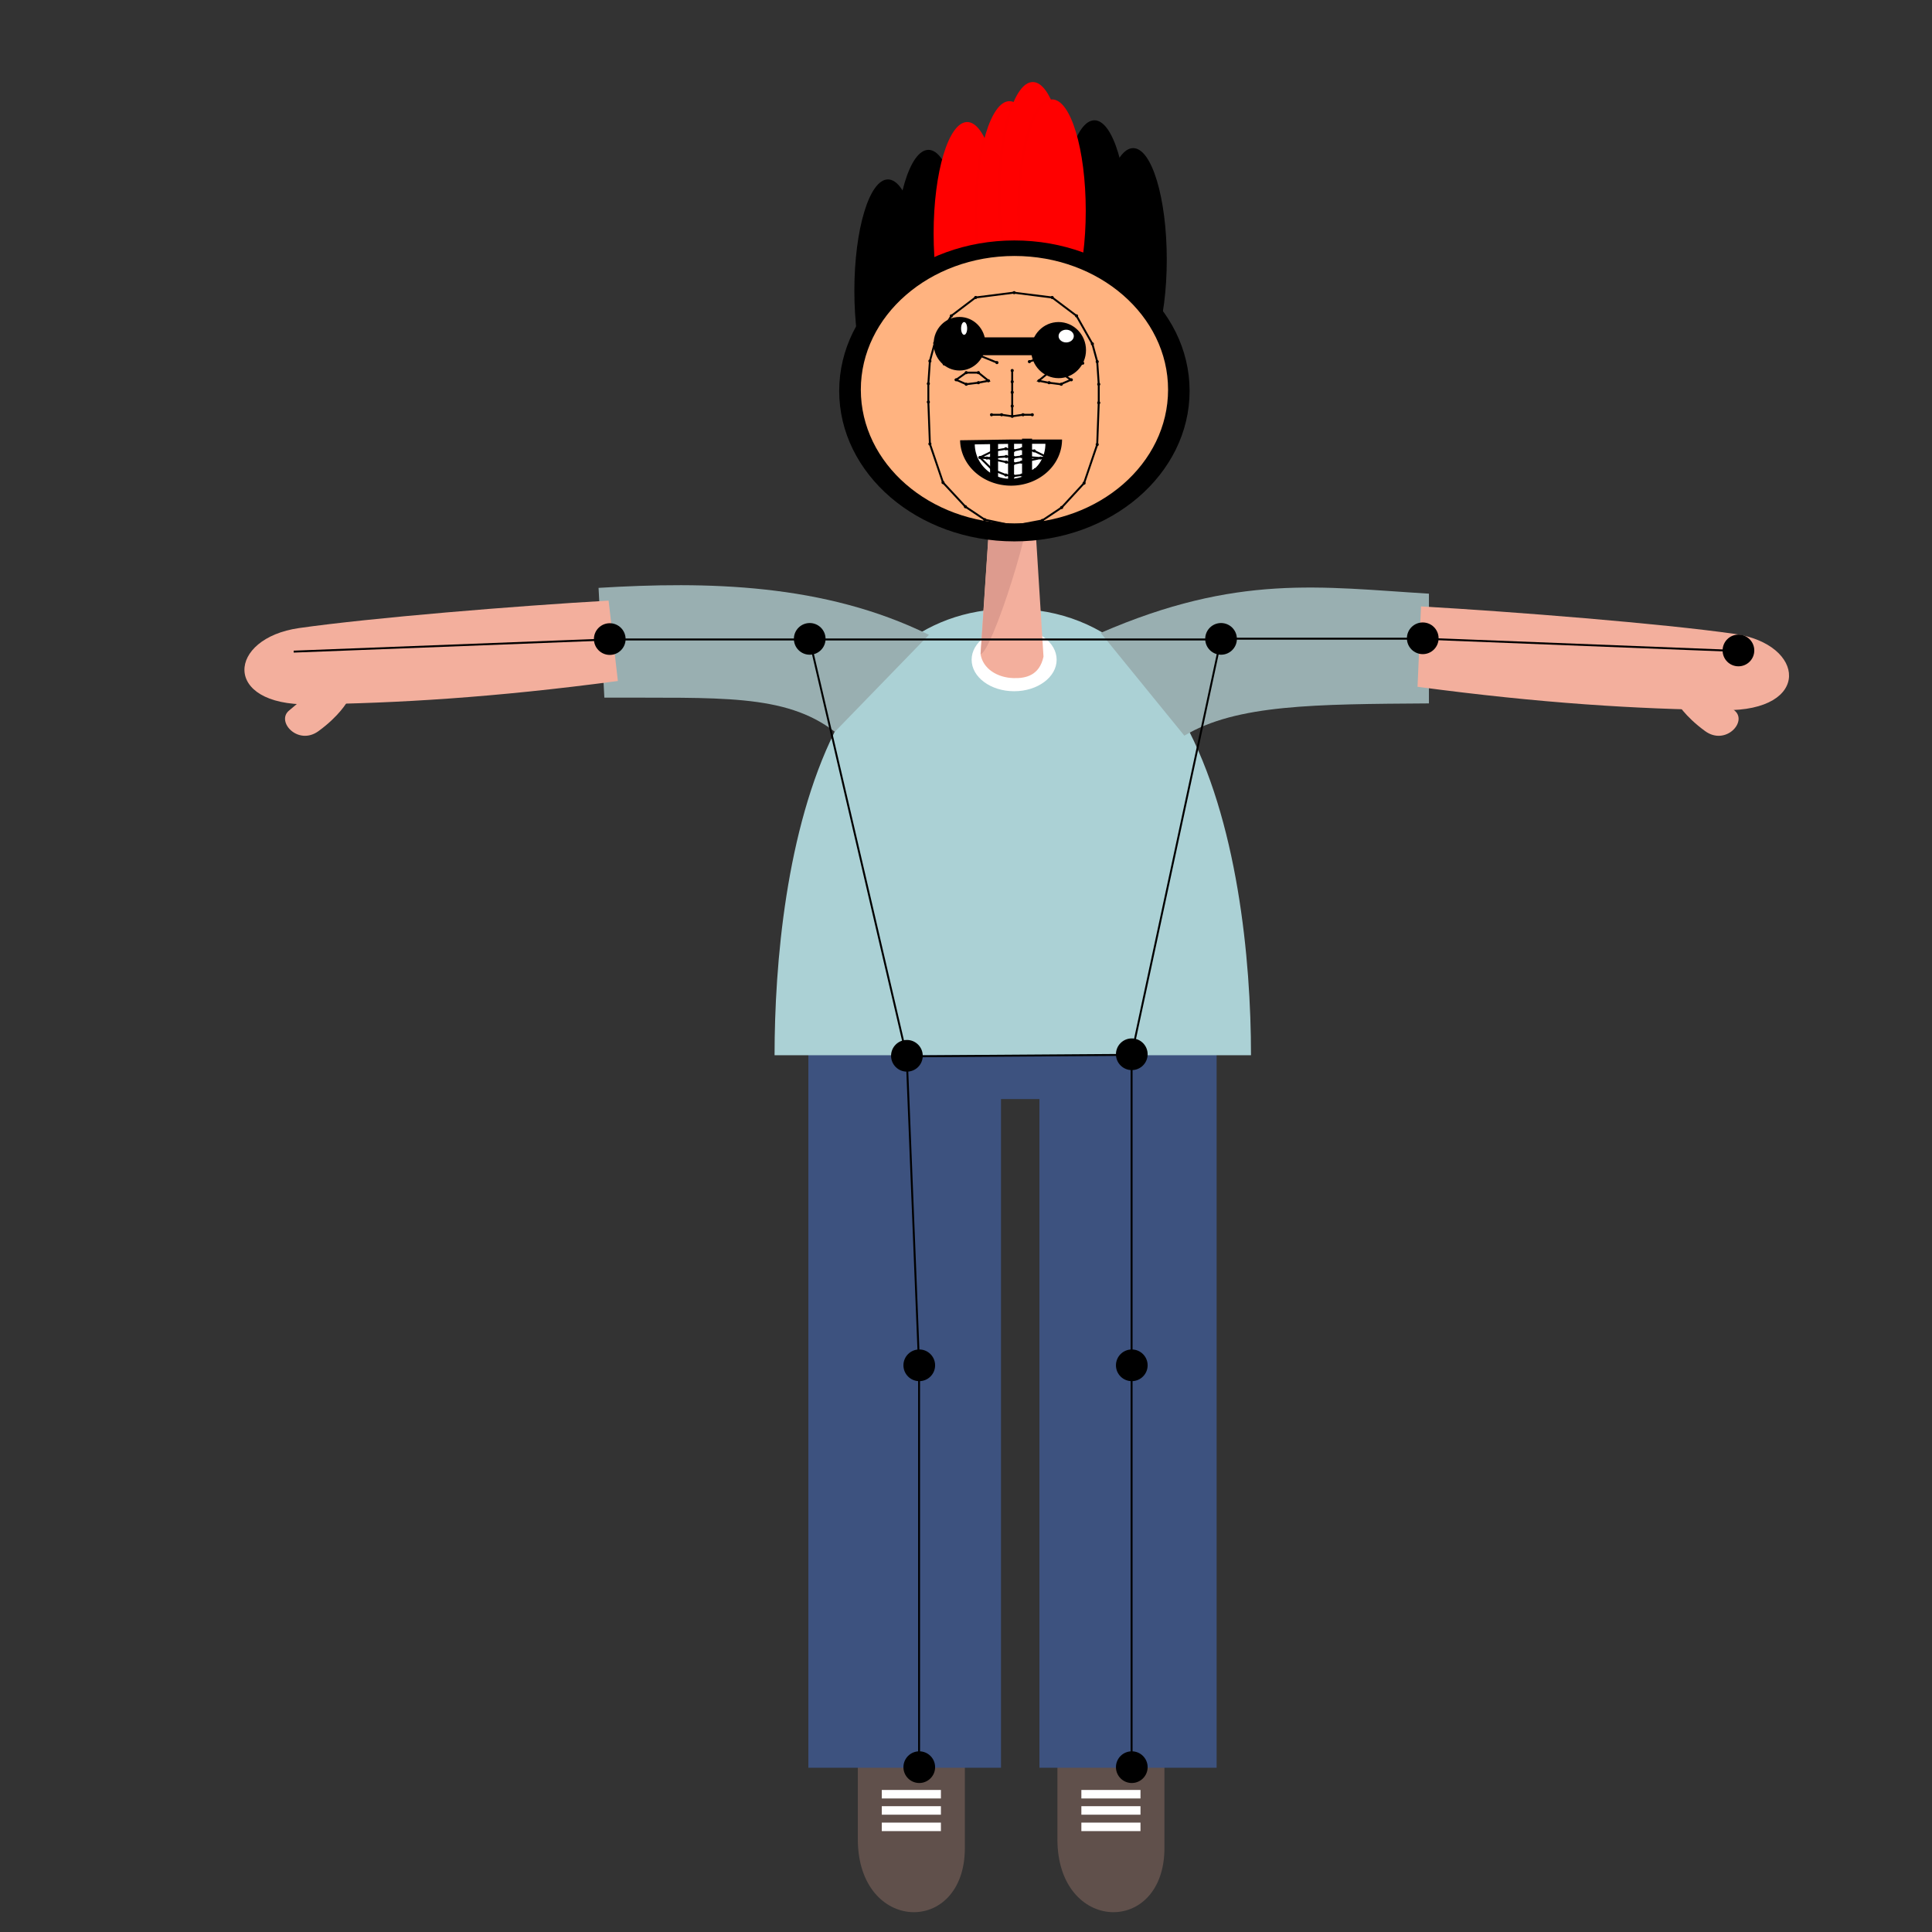 <?xml version="1.0" encoding="UTF-8" standalone="no"?>
<svg
   xmlns:dc="http://purl.org/dc/elements/1.1/"
   xmlns:cc="http://creativecommons.org/ns#"
   xmlns:rdf="http://www.w3.org/1999/02/22-rdf-syntax-ns#"
   xmlns:svg="http://www.w3.org/2000/svg"
   xmlns="http://www.w3.org/2000/svg"
   xmlns:sodipodi="http://sodipodi.sourceforge.net/DTD/sodipodi-0.dtd"
   xmlns:inkscape="http://www.inkscape.org/namespaces/inkscape"
   version="1.1"
   id="Layer_1"
   x="0px"
   y="0px"
   width="1000px"
   height="1000px"
   viewBox="0 0 1000 1000"
   style="enable-background:new 0 0 1000 1000;"
   xml:space="preserve"
   sodipodi:docname="boy.svg"
   inkscape:version="1.0.1 (3bc2e813f5, 2020-09-07)"><rect x="0" y="0" width="1000" height="1000" fill="#333333" stroke="none"/><defs
   id="defs239" /><sodipodi:namedview
   pagecolor="#ffffff"
   bordercolor="#666666"
   borderopacity="1"
   objecttolerance="10"
   gridtolerance="10"
   guidetolerance="10"
   inkscape:pageopacity="0"
   inkscape:pageshadow="2"
   inkscape:window-width="1920"
   inkscape:window-height="1017"
   id="namedview237"
   showgrid="false"
   inkscape:zoom="0.85"
   inkscape:cx="687.08392"
   inkscape:cy="494.90414"
   inkscape:window-x="-8"
   inkscape:window-y="-8"
   inkscape:window-maximized="1"
   inkscape:current-layer="Layer_1" />


<g
   id="g773"
   transform="translate(409.412,-54.118)"><g
     id="illustration"
     transform="translate(-385.4,91.3)">
	<path
   style="fill:#60504b"
   d="m 523.3,868 v 46.8 c 0,48.8 55.4,50.3 55.4,4.5 v -51.8 z"
   id="path2" />
	<rect
   x="535.7"
   y="889.3"
   style="fill:#ffffff"
   width="30.6"
   height="4.4"
   id="rect4" />
	<rect
   x="535.7"
   y="897.7"
   style="fill:#ffffff"
   width="30.6"
   height="4.4"
   id="rect6" />
	<rect
   x="535.7"
   y="906.2"
   style="fill:#ffffff"
   width="30.6"
   height="4.4"
   id="rect8" />
	<path
   style="fill:#60504b"
   d="m 420,868 v 46.8 c 0,48.8 55.4,50.3 55.4,4.5 v -51.8 z"
   id="path10" />
	<path
   style="fill:#3d527f"
   d="m 394.4,493.8 c 0,66.4 0,148.9 0,228.2 0,55.8 0,110 0,155.8 56.6,0 58.8,0 99.7,0 0,-46.8 0,-101.4 0,-154.5 0,-75.9 0,-148.8 0,-191.6 5.9,0 14.5,0 19.9,0 0,41.3 0,115.8 0,191.6 0,54.9 0,110.4 0,154.5 45,0 34.6,0 91.7,0 0,-43 0,-97.5 0,-154.5 0,-79.5 0,-164 0,-229.5 z"
   id="path12" />
	<rect
   x="432.4"
   y="889.3"
   style="fill:#ffffff"
   width="30.6"
   height="4.4"
   id="rect14" />
	<rect
   x="432.4"
   y="897.7"
   style="fill:#ffffff"
   width="30.6"
   height="4.4"
   id="rect16" />
	<rect
   x="432.4"
   y="906.2"
   style="fill:#ffffff"
   width="30.6"
   height="4.4"
   id="rect18" />
	<path
   style="fill:#abd1d5"
   d="m 376.9,509 c 0,-47.3 6,-116.9 31.1,-167.4 8.4,-16.8 18.9,-31.5 32,-42.5 15.7,-13.2 35.3,-21.2 59.4,-21.2 26.1,0 46.9,9.2 63.4,24.3 10.3,9.4 19,21.2 26.2,34.4 27.5,50.4 34.5,122.5 34.5,172.4 z"
   id="path20" />
	<line
   style="fill:none"
   x1="616.8"
   y1="509.6"
   x2="384"
   y2="509.6"
   id="line22" />
	<ellipse
   style="fill:#ffffff"
   cx="500.9"
   cy="304.3"
   rx="22"
   ry="16.3"
   id="ellipse24" />
	<path
   style="fill:#f3af9d"
   d="m 843.8,326.2 17,-6.8 c 0,0 6.1,5.5 13,11.2 6.9,5.7 -4.7,18.4 -15.3,10.6 -10.7,-7.8 -14.7,-15 -14.7,-15 z"
   id="path26" />
	<path
   style="fill:#99afb1"
   d="m 285.8,267.1 3,56.8 c 58.9,0.3 93.5,-2.3 119.3,17.7 l 48.7,-50.2 c -54.3,-26.7 -115,-27.7 -171,-24.3 z"
   id="path28" />
	<path
   style="fill:#99afb1"
   d="m 545.7,290.4 43.3,53.2 c 27,-16.2 67.7,-16.3 126.6,-16.7 v -56.8 c -56,-3.4 -99.2,-10.4 -169.9,20.3 z"
   id="path30" />
	<path
   style="fill:#f3af9d"
   d="m 291,273.7 c -47.7,2.7 -123.1,8.9 -160.2,14.2 -37.1,5.3 -40.1,40.1 5.3,39.5 45.4,-0.6 95.2,-3.5 159.7,-12.1 z"
   id="path32" />
	<path
   style="fill:#f3af9d"
   d="m 155.6,326.2 -17,-6.8 c 0,0 -6.1,5.5 -13,11.2 -6.9,5.7 4.7,18.4 15.3,10.6 10.7,-7.8 14.7,-15 14.7,-15 z"
   id="path34" />
	<path
   style="fill:#f3af9d"
   d="m 709.7,318.3 c 64.5,8.6 113.3,11.5 158.7,12.1 45.4,0.6 42.4,-34.2 5.3,-39.5 -37.1,-5.3 -114.5,-11.5 -162.2,-14.2 z"
   id="path36" />
	<path
   style="fill:#f3af9d"
   d="m 489.5,211.9 h 20.9 c 0,0 4.3,67.3 5.7,90.8 -2.1,9.7 -9.1,11.3 -15.5,11.1 -8.2,-0.2 -15.9,-4.7 -17.1,-12.5 z"
   id="path38" />
	<path
   style="fill:#dd9b8e"
   d="m 489.5,211.9 h 20.9 c 1.9,19 -21.6,89.4 -26.8,89.4 z"
   id="path40" />
	<path
   style="fill:#72605a"
   d="m 499,113 c -27,0 -89,8 -56,64 24.8,42.1 88,44 110,3 22,-41 -4,-67 -54,-67 z"
   id="path42" />
	<circle
   style="fill:#df7977"
   cx="560.2"
   cy="182.8"
   r="12.1"
   id="circle44" />
	<circle
   style="fill:#df7977"
   cx="437.6"
   cy="182.8"
   r="12.1"
   id="circle46" />
	<ellipse
   style="fill:#f3af9d"
   cx="499.8"
   cy="177.4"
   rx="57"
   ry="57.6"
   id="ellipse48" />
	<g
   id="g60">
		<path
   id="rightMiddleLip_2_"
   d="m 487.5,209.6 c 0.3,0 0.5,0.3 0.5,0.5 0,0.2 -0.3,0.5 -0.5,0.5 -0.3,0 -0.5,-0.3 -0.5,-0.5 0,-0.2 0.3,-0.5 0.5,-0.5 z" />
		<circle
   id="upperLipBottomMid_1_"
   cx="499.3"
   cy="209.9"
   r="0.5" />
		<circle
   id="rightUpperLipBottom1_1_"
   cx="496.8"
   cy="209.6"
   r="0.5" />
		<path
   id="leftMiddleLip_2_"
   d="m 511.1,209.6 c 0.3,0 0.5,0.3 0.5,0.5 0,0.2 -0.3,0.5 -0.5,0.5 -0.2,0 -0.5,-0.3 -0.5,-0.5 0,-0.2 0.2,-0.5 0.5,-0.5 z" />
		<circle
   id="leftUpperLipBottom1_1_"
   cx="501.8"
   cy="209.6"
   r="0.5" />
		<path
   style="fill:#df7977;stroke:#df7977;stroke-width:2;stroke-miterlimit:10"
   d="m 488,210.1 c 0,0 7.7,-0.1 11.3,-0.1 3.6,0 11.9,-0.1 11.9,-0.1 0,0 -6.9,2.6 -11.9,2.6 -5.1,0 -11.3,-2.4 -11.3,-2.4 z"
   id="path55" />
		<circle
   id="lowerLipTopMid_2_"
   cx="499.3"
   cy="211.9"
   r="0.5" />
		<circle
   id="rightLowerLipTop0_2_"
   cx="496.8"
   cy="211.4"
   r="0.5" />
		<circle
   id="leftLowerLipTop0_2_"
   cx="501.8"
   cy="211.4"
   r="0.5" />
	</g>
	<g
   id="g72">
		<ellipse
   style="fill:#df7977"
   cx="464.1"
   cy="196.5"
   rx="7.8"
   ry="6.2"
   id="ellipse62" />
		<ellipse
   style="fill:#2c323a"
   cx="464"
   cy="180.6"
   rx="3.6"
   ry="5.8"
   id="ellipse64" />
		<circle
   id="rightEye0_1_"
   cx="468.6"
   cy="160.2"
   r="0.8" />
		<circle
   id="rightEye1_1_"
   cx="473.8"
   cy="156.5"
   r="0.8" />
		<circle
   id="rightEye5_1_"
   cx="473.8"
   cy="162.5"
   r="0.8" />
		<circle
   id="rightEye2_1_"
   cx="480.1"
   cy="156.5"
   r="0.8" />
		<circle
   id="rightEye3_1_"
   cx="485.3"
   cy="160.7"
   r="0.8" />
		<circle
   id="rightEye4_1_"
   cx="480.1"
   cy="161.7"
   r="0.8" />
	</g>
	<g
   id="g84">
		<ellipse
   style="fill:#2c323a"
   cx="532.8"
   cy="179.6"
   rx="3.6"
   ry="5.8"
   id="ellipse74" />
		<ellipse
   style="fill:#df7977"
   cx="533.2"
   cy="196.5"
   rx="7.8"
   ry="6.2"
   id="ellipse76" />
		<circle
   id="leftEye0_1_"
   cx="528.2"
   cy="160.2"
   r="0.8" />
		<circle
   id="leftEye1_1_"
   cx="523"
   cy="156.5"
   r="0.8" />
		<circle
   id="leftEye5_1_"
   cx="523"
   cy="162.5"
   r="0.8" />
		<circle
   id="leftEye2_1_"
   cx="516.7"
   cy="156.5"
   r="0.8" />
		<circle
   id="leftEye3_1_"
   cx="511.5"
   cy="160.7"
   r="0.8" />
		<circle
   id="leftEye4_1_"
   cx="516.7"
   cy="161.7"
   r="0.8" />
	</g>
	<g
   id="g93">
		<path
   style="fill:#2c323a"
   d="m 518.8,159.9 c 10.7,-5 14.2,-5 19.2,0.7 -5,-0.7 -5.7,2.8 -19.2,-0.7 z"
   id="path86" />
		<circle
   id="leftBrow1_1_"
   cx="530.1"
   cy="148.7"
   r="0.8" />
		<circle
   id="leftBrow4_1_"
   cx="506.5"
   cy="150.8"
   r="0.8" />
		<circle
   id="leftBrow3_1_"
   cx="516.5"
   cy="147.6"
   r="0.8" />
		<circle
   id="leftBrow0_1_"
   cx="534.1"
   cy="151.6"
   r="0.8" />
		<circle
   id="leftBrow2_1_"
   cx="523.8"
   cy="147.2"
   r="0.8" />
	</g>
	<g
   id="g102">
		<path
   style="fill:#2c323a"
   d="m 478,159.9 c -10.7,-5 -14.2,-5 -19.2,0.7 5,-0.7 5.7,2.8 19.2,-0.7 z"
   id="path95" />
		<circle
   id="rightBrow1_1_"
   cx="466.4"
   cy="148.3"
   r="0.8" />
		<circle
   id="rightBrow4_1_"
   cx="489.7"
   cy="151.3"
   r="0.8" />
		<circle
   id="rightBrow3_1_"
   cx="479.9"
   cy="147.3"
   r="0.8" />
		<circle
   id="rightBrow0_1_"
   cx="462.4"
   cy="152"
   r="0.8" />
		<circle
   id="rightBrow2_1_"
   cx="472.6"
   cy="147.3"
   r="0.8" />
	</g>
	<path
   style="fill:#72605a"
   d="m 456,138 c 1.9,7.7 62.3,20.7 82,-3 10,-12 9,-22 4,-25 -4.4,-2.6 -9,-6 -22,6 -1,-9 1,-15 -16,-17 -27.8,-3.3 -52.4,21 -48,39 z"
   id="path104" />
	<g
   id="g117">
		<path
   style="fill:#2c323a;stroke:#2c323a;stroke-width:2;stroke-miterlimit:10"
   d="m 496.4,185.8 c -1.2,0 -4.6,1.6 -5.8,5.2 -0.2,1.2 0.6,5.8 6,4.1 -0.1,-1 -4.7,-1.1 -4.5,-3.7 0.3,-1.8 2,-1.8 4.3,-5.6 z"
   id="path106" />
		<circle
   id="nose1_1_"
   cx="497.6"
   cy="161.2"
   r="0.8" />
		<circle
   id="nose0_1_"
   cx="497.6"
   cy="155.4"
   r="0.8" />
		<circle
   id="nose3_1_"
   cx="497.6"
   cy="173.8"
   r="0.8" />
		<circle
   id="rightNose0_1_"
   cx="486.9"
   cy="178.3"
   r="0.8" />
		<circle
   id="rightNose1_1_"
   cx="492.1"
   cy="178.3"
   r="0.8" />
		<circle
   id="nose2_1_"
   cx="497.6"
   cy="166.7"
   r="0.8" />
		<circle
   id="nose4_1_"
   cx="497.6"
   cy="179.1"
   r="0.8" />
		<circle
   id="leftNose0_1_"
   cx="508"
   cy="178.3"
   r="0.8" />
		<circle
   id="leftNose1_1_"
   cx="503.2"
   cy="178.3"
   r="0.8" />
	</g>
</g><g
     id="g3480"
     transform="matrix(0.552,0,0,0.462,270.986,-6.658)"><g
       transform="matrix(1.156,0,0,0.682,473.812,-77.291)"
       id="g3454"><ellipse
         style="color:#000000;display:inline;overflow:visible;visibility:visible;fill:#000000;fill-opacity:1;fill-rule:nonzero;stroke:#000000;stroke-width:3.6;stroke-miterlimit:4;stroke-dasharray:none;stroke-opacity:0.004;marker:none;enable-background:accumulate"
         id="path3352"
         transform="matrix(0.561,0,0,1.601,-345.551,-557.825)"
         cx="-731.429"
         cy="838.076"
         rx="48.571"
         ry="114.286" /><ellipse
         style="color:#000000;display:inline;overflow:visible;visibility:visible;fill:#000000;fill-opacity:1;fill-rule:nonzero;stroke:#000000;stroke-width:3.6;stroke-miterlimit:4;stroke-dasharray:none;stroke-opacity:0.004;marker:none;enable-background:accumulate"
         id="path3352-4"
         transform="matrix(0.561,0,0,1.601,-312.694,-606.396)"
         cx="-731.429"
         cy="838.076"
         rx="48.571"
         ry="114.286" /><ellipse
         style="color:#000000;display:inline;overflow:visible;visibility:visible;fill:#ff0000;fill-opacity:1;fill-rule:nonzero;stroke:#000000;stroke-width:3.6;stroke-miterlimit:4;stroke-dasharray:none;stroke-opacity:0.004;marker:none;enable-background:accumulate"
         id="path3352-4-8"
         transform="matrix(0.561,0,0,1.601,-281.265,-652.111)"
         cx="-731.429"
         cy="838.076"
         rx="48.571"
         ry="114.286" /><ellipse
         style="color:#000000;display:inline;overflow:visible;visibility:visible;fill:#ff0000;fill-opacity:1;fill-rule:nonzero;stroke:#000000;stroke-width:3.6;stroke-miterlimit:4;stroke-dasharray:none;stroke-opacity:0.004;marker:none;enable-background:accumulate"
         id="path3352-4-8-1"
         transform="matrix(0.561,0,0,1.601,-246.979,-686.396)"
         cx="-731.429"
         cy="838.076"
         rx="48.571"
         ry="114.286" /><ellipse
         style="color:#000000;display:inline;overflow:visible;visibility:visible;fill:#ff0000;fill-opacity:1;fill-rule:nonzero;stroke:#000000;stroke-width:3.6;stroke-miterlimit:4;stroke-dasharray:none;stroke-opacity:0.004;marker:none;enable-background:accumulate"
         id="path3352-9"
         transform="matrix(-0.561,0,0,1.601,-1048.732,-717.825)"
         cx="-731.429"
         cy="838.076"
         rx="48.571"
         ry="114.286" /><ellipse
         style="color:#000000;display:inline;overflow:visible;visibility:visible;fill:#000000;fill-opacity:1;fill-rule:nonzero;stroke:#000000;stroke-width:3.6;stroke-miterlimit:4;stroke-dasharray:none;stroke-opacity:0.004;marker:none;enable-background:accumulate"
         id="path3352-4-3"
         transform="matrix(-0.561,0,0,1.601,-967.304,-609.254)"
         cx="-731.429"
         cy="838.076"
         rx="48.571"
         ry="114.286" /><ellipse
         style="color:#000000;display:inline;overflow:visible;visibility:visible;fill:#000000;fill-opacity:1;fill-rule:nonzero;stroke:#000000;stroke-width:3.6;stroke-miterlimit:4;stroke-dasharray:none;stroke-opacity:0.004;marker:none;enable-background:accumulate"
         id="path3352-4-8-9"
         transform="matrix(-0.561,0,0,1.601,-998.732,-654.968)"
         cx="-731.429"
         cy="838.076"
         rx="48.571"
         ry="114.286" /><ellipse
         style="color:#000000;display:inline;overflow:visible;visibility:visible;fill:#ff0000;fill-opacity:1;fill-rule:nonzero;stroke:#000000;stroke-width:3.6;stroke-miterlimit:4;stroke-dasharray:none;stroke-opacity:0.004;marker:none;enable-background:accumulate"
         id="path3352-4-8-1-0"
         transform="matrix(-0.561,0,0,1.601,-1033.018,-689.254)"
         cx="-731.429"
         cy="838.076"
         rx="48.571"
         ry="114.286" /></g><ellipse
       id="path3169"
       style="color:#000000;display:inline;overflow:visible;visibility:visible;fill:#000000;fill-opacity:1;fill-rule:nonzero;stroke:#000000;stroke-width:3.6;stroke-miterlimit:4;stroke-dasharray:none;stroke-opacity:0.004;marker:none;enable-background:accumulate"
       cx="-281.429"
       cy="569.505"
       rx="164.286"
       ry="168.571" /><ellipse
       transform="matrix(1.159,0,0,1.081,21.617,-58.324)"
       id="path3171"
       style="color:#000000;display:inline;overflow:visible;visibility:visible;fill:#ffb380;fill-opacity:1;fill-rule:nonzero;stroke:#000000;stroke-width:3.6;stroke-miterlimit:4;stroke-dasharray:none;stroke-opacity:0.004;marker:none;enable-background:accumulate"
       cx="-261.429"
       cy="579.505"
       rx="124.286"
       ry="138.571" /><g
       transform="matrix(0.656,0,0,0.658,100.615,188.125)"
       id="g3345"><path
         sodipodi:type="arc"
         style="color:#000000;display:inline;overflow:visible;visibility:visible;fill:#000000;fill-opacity:1;fill-rule:nonzero;stroke:#000000;stroke-width:3.6;stroke-miterlimit:4;stroke-dasharray:none;stroke-opacity:0.004;marker:none;enable-background:accumulate"
         id="path3249"
         sodipodi:cx="-587.14288"
         sodipodi:cy="662.36218"
         sodipodi:rx="72.85714"
         sodipodi:ry="78.571426"
         d="m -514.286,662.362 a 72.857,78.571 0 0 1 -72.259,78.569 72.857,78.571 0 0 1 -73.445,-77.279 l 72.847,-1.289 z"
         sodipodi:start="0"
         sodipodi:end="3.1251822"
         sodipodi:arc-type="slice" /><path
         transform="matrix(0.693,0,0,0.758,-181.654,167.612)"
         sodipodi:type="arc"
         style="color:#000000;display:inline;overflow:visible;visibility:visible;fill:#ffffff;fill-opacity:1;fill-rule:nonzero;stroke:#000000;stroke-width:3.6;stroke-miterlimit:4;stroke-dasharray:none;stroke-opacity:0.004;marker:none;enable-background:accumulate"
         id="path3249-39"
         sodipodi:cx="-587.14288"
         sodipodi:cy="662.36218"
         sodipodi:rx="72.85714"
         sodipodi:ry="78.571426"
         d="m -514.286,662.362 a 72.857,78.571 0 0 1 -72.259,78.569 72.857,78.571 0 0 1 -73.445,-77.279 l 72.847,-1.289 z"
         sodipodi:start="0"
         sodipodi:end="3.1251822"
         sodipodi:arc-type="slice" /><rect
         style="color:#000000;display:inline;overflow:visible;visibility:visible;fill:#000000;fill-opacity:1;fill-rule:nonzero;stroke:#000000;stroke-width:3.6;stroke-miterlimit:4;stroke-dasharray:none;stroke-opacity:0.004;marker:none;enable-background:accumulate"
         id="rect3339"
         width="11.429"
         height="60"
         x="-617.143"
         y="666.648" /><rect
         style="color:#000000;display:inline;overflow:visible;visibility:visible;fill:#000000;fill-opacity:1;fill-rule:nonzero;stroke:#000000;stroke-width:3.6;stroke-miterlimit:4;stroke-dasharray:none;stroke-opacity:0.004;marker:none;enable-background:accumulate"
         id="rect3341"
         width="14.286"
         height="71.429"
         x="-571.429"
         y="660.934" /><rect
         style="color:#000000;display:inline;overflow:visible;visibility:visible;fill:#000000;fill-opacity:1;fill-rule:nonzero;stroke:#000000;stroke-width:3.6;stroke-miterlimit:4;stroke-dasharray:none;stroke-opacity:0.004;marker:none;enable-background:accumulate"
         id="rect3343"
         width="8.571"
         height="74.286"
         x="-591.429"
         y="663.791" /></g><ellipse
       id="path3464"
       style="color:#000000;display:inline;overflow:visible;visibility:visible;fill:#000000;fill-opacity:1;fill-rule:nonzero;stroke:#000000;stroke-width:3.6;stroke-miterlimit:4;stroke-dasharray:none;stroke-opacity:0.004;marker:none;enable-background:accumulate"
       cx="-332.857"
       cy="516.648"
       rx="24.286"
       ry="30" /><rect
       y="509.505"
       x="-314.286"
       height="20"
       width="74.286"
       id="rect3468"
       style="color:#000000;display:inline;overflow:visible;visibility:visible;fill:#000000;fill-opacity:1;fill-rule:nonzero;stroke:#000000;stroke-width:3.6;stroke-miterlimit:4;stroke-dasharray:none;stroke-opacity:0.004;marker:none;enable-background:accumulate" /><ellipse
       id="path3474"
       style="color:#000000;display:inline;overflow:visible;visibility:visible;fill:#000000;fill-opacity:1;fill-rule:nonzero;stroke:#000000;stroke-width:3.6;stroke-miterlimit:4;stroke-dasharray:none;stroke-opacity:0.004;marker:none;enable-background:accumulate"
       cx="-240"
       cy="523.791"
       rx="25.714"
       ry="31.429" /><circle
       id="path3476"
       style="color:#000000;display:inline;overflow:visible;visibility:visible;fill:#ffffff;fill-opacity:1;fill-rule:nonzero;stroke:#000000;stroke-width:3.6;stroke-miterlimit:4;stroke-dasharray:none;stroke-opacity:0.004;marker:none;enable-background:accumulate"
       cx="-232.857"
       cy="508.076"
       r="7.143" /><ellipse
       id="path3478"
       style="color:#000000;display:inline;overflow:visible;visibility:visible;fill:#ffffff;fill-opacity:1;fill-rule:nonzero;stroke:#000000;stroke-width:3.6;stroke-miterlimit:4;stroke-dasharray:none;stroke-opacity:0.004;marker:none;enable-background:accumulate"
       cx="-328.571"
       cy="499.505"
       rx="2.857"
       ry="7.143" /></g></g><g
   id="skeleton_1_"
   transform="translate(26.312,36.382)">
	<circle
   id="rightShoulder"
   cx="392.8"
   cy="294.3"
   r="8.2" />
	<circle
   id="rightElbow"
   cx="289.3"
   cy="294.4"
   r="8.2" />
	
		<ellipse
   id="rightWrist"
   transform="matrix(0.995,-0.099,0.099,0.995,-29.027,13.87)"
   cx="125.9"
   cy="300.8"
   r="8.2" />
	<circle
   id="rightHip"
   cx="443.1"
   cy="510.1"
   r="8.2" />
	<circle
   id="rightKnee"
   cx="449.5"
   cy="670.3"
   r="8.2" />
	<circle
   id="rightAnkle"
   cx="449.5"
   cy="878.3"
   r="8.2" />
	<circle
   id="leftShoulder"
   cx="605.7"
   cy="294.3"
   r="8.2" />
	<circle
   id="leftElbow"
   cx="710.1"
   cy="294"
   r="8.2" />
	<circle
   id="leftWrist"
   cx="873.5"
   cy="300.3"
   r="8.2" />
	<circle
   id="leftHip"
   cx="559.5"
   cy="509.3"
   r="8.2" />
	<circle
   id="leftKnee"
   cx="559.5"
   cy="670.3"
   r="8.2" />
	<circle
   id="leftAnkle"
   cx="559.5"
   cy="878.3"
   r="8.2" />
	<polygon
   style="fill:none;stroke:#000000;stroke-miterlimit:10"
   points="605.6,294.6 392.7,294.6 443,510.4 559.4,509.6 "
   id="polygon132" />
	<polyline
   style="fill:none;stroke:#000000;stroke-miterlimit:10"
   points="391.7,294.6 289,294.6 125.7,300.9  "
   id="polyline134" />
	<polyline
   style="fill:none;stroke:#000000;stroke-miterlimit:10"
   points="607.1,294.2 710.3,294.2 873.6,300.6  "
   id="polyline136" />
	<polyline
   style="fill:none;stroke:#000000;stroke-miterlimit:10"
   points="443,510.4 449.4,670.6 449.4,878.6  "
   id="polyline138" />
	<polyline
   style="fill:none;stroke:#000000;stroke-miterlimit:10"
   points="559.4,509.6 559.4,670.6 559.4,878.6  "
   id="polyline140" />
	<circle
   id="rightEye0"
   cx="468.6"
   cy="160.2"
   r="0.8" />
	<circle
   id="rightBrow1"
   cx="466.4"
   cy="148.3"
   r="0.8" />
	<circle
   id="rightBrow4"
   cx="489.7"
   cy="151.3"
   r="0.8" />
	<circle
   id="nose1"
   cx="497.6"
   cy="161.2"
   r="0.8" />
	<circle
   id="rightBrow3"
   cx="479.9"
   cy="147.3"
   r="0.8" />
	<circle
   id="rightEye1"
   cx="473.8"
   cy="156.5"
   r="0.8" />
	<circle
   id="rightBrow0"
   cx="462.4"
   cy="152"
   r="0.8" />
	<circle
   id="rightBrow2"
   cx="472.6"
   cy="147.3"
   r="0.8" />
	<circle
   id="rightEye5"
   cx="473.8"
   cy="162.5"
   r="0.8" />
	<circle
   id="rightEye2"
   cx="480.1"
   cy="156.5"
   r="0.8" />
	<circle
   id="rightEye3"
   cx="485.3"
   cy="160.7"
   r="0.8" />
	<circle
   id="nose0"
   cx="497.6"
   cy="155.4"
   r="0.8" />
	<circle
   id="nose3"
   cx="497.6"
   cy="173.8"
   r="0.8" />
	<circle
   id="rightNose0"
   cx="486.9"
   cy="178.3"
   r="0.8" />
	<circle
   id="rightMouthCorner"
   cx="480.9"
   cy="200.4"
   r="0.8" />
	<circle
   id="rightNose1"
   cx="492.1"
   cy="178.3"
   r="0.8" />
	<circle
   id="rightUpperLipTop0"
   cx="487.8"
   cy="197"
   r="0.8" />
	<circle
   id="nose2"
   cx="497.6"
   cy="166.7"
   r="0.8" />
	<circle
   id="nose4"
   cx="497.6"
   cy="179.1"
   r="0.8" />
	<circle
   id="upperLipTopMid"
   cx="498.4"
   cy="196.8"
   r="0.8" />
	<circle
   id="rightUpperLipTop1"
   cx="494.3"
   cy="195.9"
   r="0.8" />
	<path
   id="rightMiddleLip"
   d="m 484.5,199.9 c 0.4,0 0.8,0.4 0.8,0.8 0,0.4 -0.4,0.8 -0.8,0.8 -0.4,0 -0.8,-0.4 -0.8,-0.8 0,-0.4 0.4,-0.8 0.8,-0.8 z" />
	<circle
   id="lowerLipBottomMid"
   cx="498.4"
   cy="210"
   r="0.8" />
	<circle
   id="upperLipBottomMid"
   cx="498.4"
   cy="200.4"
   r="0.8" />
	<circle
   id="lowerLipTopMid"
   cx="498.4"
   cy="203.5"
   r="0.8" />
	<circle
   id="rightUpperLipBottom1"
   cx="494.5"
   cy="199.9"
   r="0.8" />
	<circle
   id="rightLowerLipTop0"
   cx="494.5"
   cy="202.8"
   r="0.8" />
	<circle
   id="rightLowerLipBottom1"
   cx="494.3"
   cy="209.5"
   r="0.8" />
	<circle
   id="rightLowerLipBottom0"
   cx="487.3"
   cy="206.7"
   r="0.8" />
	<circle
   id="rightEye4"
   cx="480.1"
   cy="161.7"
   r="0.8" />
	<circle
   id="jawMid"
   cx="498.4"
   cy="235.8"
   r="0.8" />
	<circle
   id="rightJaw7"
   cx="483.4"
   cy="232.6"
   r="0.8" />
	<circle
   id="rightJaw6"
   cx="473.4"
   cy="225.9"
   r="0.8" />
	<circle
   id="rightJaw5"
   cx="461.8"
   cy="213.4"
   r="0.8" />
	<circle
   id="rightJaw4"
   cx="455"
   cy="193.4"
   r="0.8" />
	<circle
   id="rightJaw3"
   cx="454.2"
   cy="171.7"
   r="0.8" />
	<circle
   id="rightJaw2"
   cx="454.2"
   cy="162.2"
   r="0.8" />
	<circle
   id="rightJaw1"
   cx="455"
   cy="150.5"
   r="0.8" />
	<circle
   id="rightJaw0"
   cx="457.5"
   cy="141.2"
   r="0.8" />
	<circle
   id="topMid"
   cx="498.6"
   cy="115.1"
   r="0.8" />
	<circle
   id="leftTop0"
   cx="518.3"
   cy="117.6"
   r="0.8" />
	<circle
   id="leftTop1"
   cx="530.9"
   cy="127.1"
   r="0.8" />
	<circle
   id="leftEye0"
   cx="528.2"
   cy="160.2"
   r="0.8" />
	<circle
   id="leftBrow1"
   cx="530.1"
   cy="148.7"
   r="0.8" />
	<circle
   id="leftBrow4"
   cx="506.5"
   cy="150.8"
   r="0.8" />
	<circle
   id="leftBrow3"
   cx="516.5"
   cy="147.6"
   r="0.8" />
	<circle
   id="leftEye1"
   cx="523"
   cy="156.5"
   r="0.8" />
	<circle
   id="leftBrow0"
   cx="534.1"
   cy="151.6"
   r="0.8" />
	<circle
   id="leftBrow2"
   cx="523.8"
   cy="147.2"
   r="0.8" />
	<circle
   id="leftEye5"
   cx="523"
   cy="162.5"
   r="0.8" />
	<circle
   id="leftEye2"
   cx="516.7"
   cy="156.5"
   r="0.8" />
	<circle
   id="leftEye3"
   cx="511.5"
   cy="160.7"
   r="0.8" />
	<circle
   id="leftNose0"
   cx="508"
   cy="178.3"
   r="0.8" />
	<circle
   id="leftMouthCorner"
   cx="515.9"
   cy="200.4"
   r="0.8" />
	<circle
   id="leftNose1"
   cx="503.2"
   cy="178.3"
   r="0.8" />
	<circle
   id="leftUpperLipTop0"
   cx="509"
   cy="197"
   r="0.8" />
	<circle
   id="leftUpperLipTop1"
   cx="502.6"
   cy="195.9"
   r="0.8" />
	<path
   id="leftMiddleLip"
   d="m 512.3,199.9 c 0.4,0 0.8,0.4 0.8,0.8 0,0.4 -0.4,0.8 -0.8,0.8 -0.4,0 -0.8,-0.4 -0.8,-0.8 0,-0.4 0.4,-0.8 0.8,-0.8 z" />
	<circle
   id="leftUpperLipBottom1"
   cx="502.4"
   cy="199.9"
   r="0.8" />
	<circle
   id="leftLowerLipTop0"
   cx="502.4"
   cy="202.8"
   r="0.8" />
	<circle
   id="leftLowerLipBottom1"
   cx="502.6"
   cy="209.5"
   r="0.8" />
	<circle
   id="leftLowerLipBottom0"
   cx="509.5"
   cy="206.7"
   r="0.8" />
	<circle
   id="leftEye4"
   cx="516.7"
   cy="161.7"
   r="0.8" />
	<circle
   id="leftJaw7"
   cx="513.2"
   cy="233"
   r="0.8" />
	<circle
   id="leftJaw6"
   cx="523.2"
   cy="226.3"
   r="0.8" />
	<circle
   id="leftJaw5"
   cx="534.8"
   cy="213.7"
   r="0.8" />
	<circle
   id="leftJaw4"
   cx="541.6"
   cy="193.7"
   r="0.8" />
	<circle
   id="leftJaw3"
   cx="542.4"
   cy="172.1"
   r="0.8" />
	<circle
   id="leftJaw2"
   cx="542.4"
   cy="162.5"
   r="0.8" />
	<circle
   id="leftJaw1"
   cx="541.6"
   cy="150.8"
   r="0.8" />
	<circle
   id="leftJaw0"
   cx="539.1"
   cy="141.6"
   r="0.8" />
	<polyline
   style="fill:none;stroke:#000000;stroke-miterlimit:10"
   points="498.4,115.1 478.6,117.6 466.1,127.1 457.5,141.2    455,150.5 454.2,162.2 454.2,171.7 455,193.4 461.8,213.4 473.4,225.9 483.4,232.6 498.4,235.8 513.2,233 523.2,226.3 534.8,213.7    541.6,193.7 542.4,172.1 542.4,162.5 541.6,150.8 539.1,141.6 530.9,127.1 518.3,117.6 498.4,115.1  "
   id="polyline213" />
	<polyline
   style="fill:none;stroke:#000000;stroke-miterlimit:10"
   points="462.4,152 466.4,148.3 472.6,147.3 479.9,147.3    489.7,151.3  "
   id="polyline215" />
	<polygon
   style="fill:none;stroke:#000000;stroke-miterlimit:10"
   points="485.3,160.7 480.1,161.7 473.8,162.5 468.6,160.2 473.8,156.5 480.1,156.5 "
   id="polygon217" />
	<polyline
   style="fill:none;stroke:#000000;stroke-miterlimit:10"
   points="486.9,178.3 492.1,178.3 497.6,179.1 497.6,173.8    497.6,166.7 497.6,161.2 497.6,155.4  "
   id="polyline219" />
	<polyline
   style="fill:none;stroke:#000000;stroke-miterlimit:10"
   points="533.9,151.6 529.9,148.7 523.6,147.2 516.3,147.6    506.3,150.8  "
   id="polyline221" />
	<polygon
   style="fill:none;stroke:#000000;stroke-miterlimit:10"
   points="511.3,160.7 516.4,161.7 522.7,162.5 528,160.2 522.7,156.5 516.4,156.5 "
   id="polygon223" />
	<polyline
   style="fill:none;stroke:#000000;stroke-miterlimit:10"
   points="508,178.3 503,178.3 497.6,179.1  "
   id="polyline225" />
	<polygon
   style="fill:none;stroke:#000000;stroke-miterlimit:10"
   points="498.4,196.8 502.6,195.9 509,197 515.9,200.4 509.5,206.7 502.4,209.5 498.4,210 494.3,209.5 487.3,206.7 480.9,200.4 487.8,197 494.3,195.9 "
   id="polygon227" />
	<polyline
   style="fill:none;stroke:#000000;stroke-miterlimit:10"
   points="480.9,200.4 484.5,200.7 494.5,199.9 498.4,200.4    502.4,199.9 512.3,200.7 515.9,200.4  "
   id="polyline229" />
	<polyline
   style="fill:none;stroke:#000000;stroke-miterlimit:10"
   points="480.9,200.4 484.5,200.7 494.5,202.8 498.4,203.6    502.4,202.8 512.3,200.7 515.9,200.4  "
   id="polyline231" />
	<circle
   id="rightTop0"
   cx="478.7"
   cy="117.6"
   r="0.8" />
	<circle
   id="rightTop1"
   cx="466.1"
   cy="127.1"
   r="0.8" />
</g></svg>

